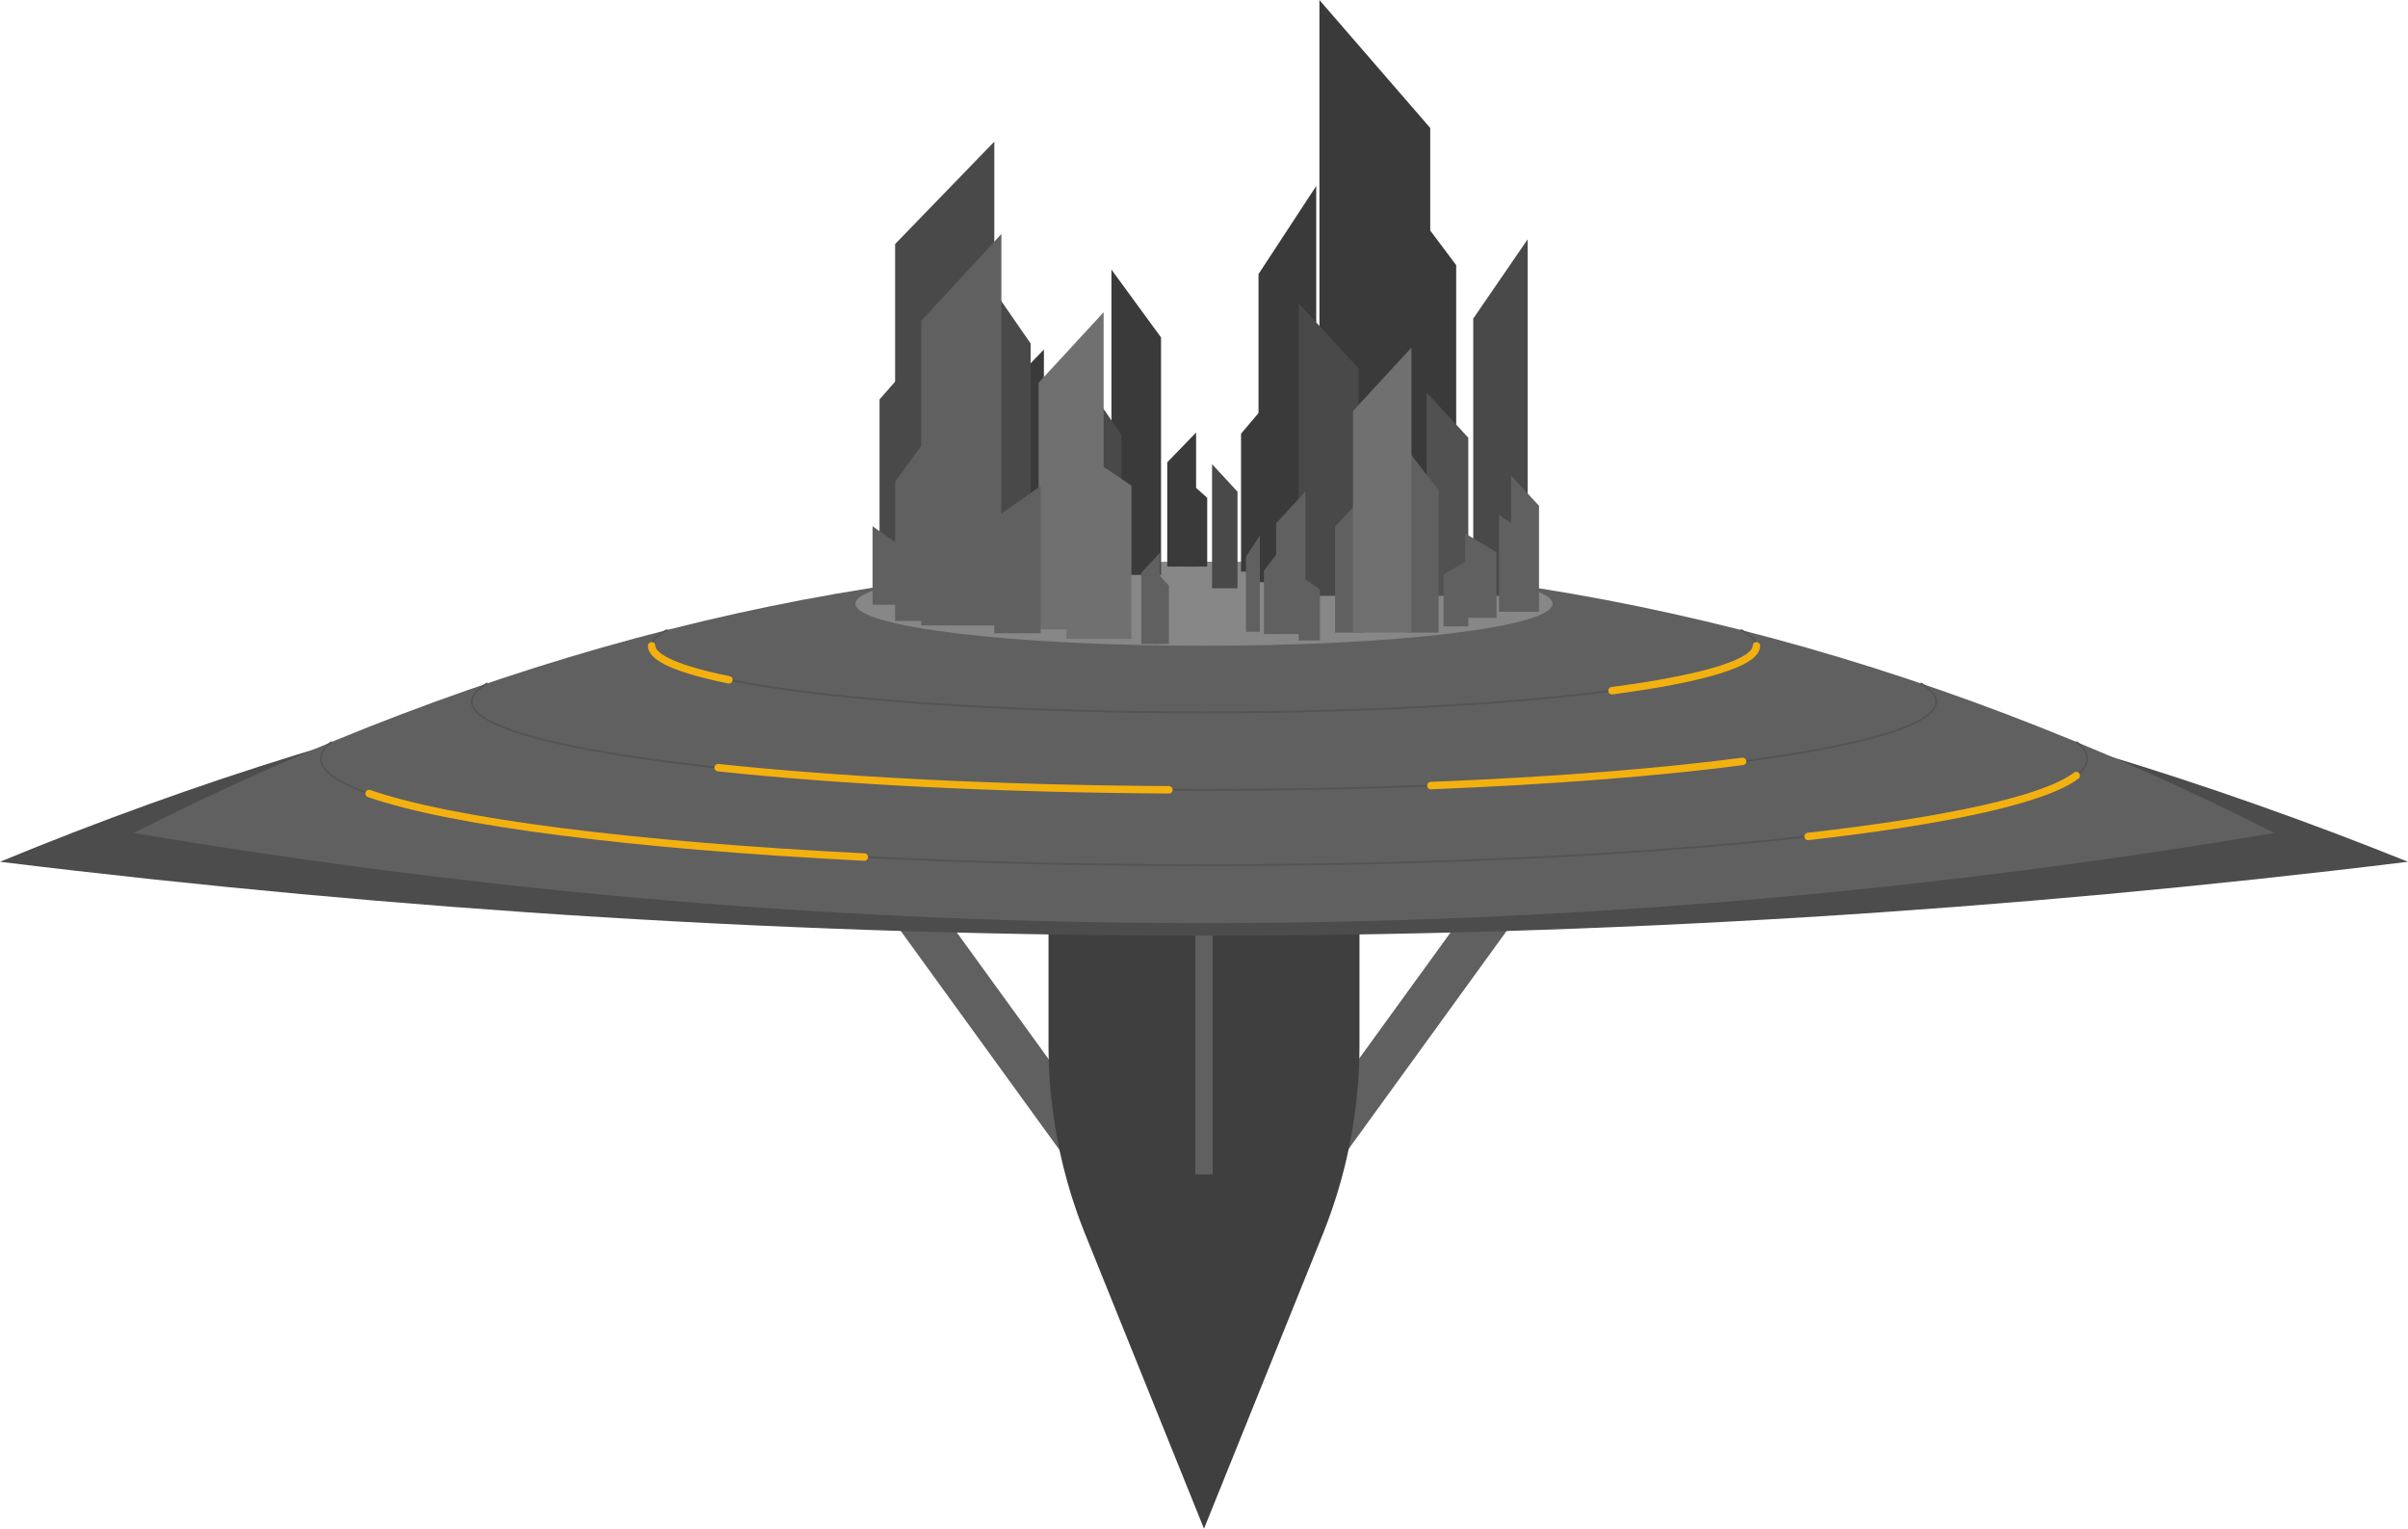 <svg xmlns="http://www.w3.org/2000/svg" viewBox="0 0 2590 1643.81"><defs><style>.cls-1{fill:#606060;}.cls-2{fill:#3f3f3f;}.cls-3{fill:#4c4c4c;}.cls-4,.cls-5{fill:none;stroke-miterlimit:10;}.cls-4{stroke:#545454;stroke-width:2px;}.cls-5{stroke:#f3b110;stroke-linecap:round;stroke-width:8px;}.cls-6{fill:#878787;}.cls-7{fill:#3a3a3a;}.cls-8{fill:#494949;}.cls-9{fill:#515151;}.cls-10{fill:#707070;}</style></defs><g id="Calque_2" data-name="Calque 2"><g id="Client"><g id="BG"><g id="Space_items" data-name="Space items"><g id="Alien_station" data-name="Alien station"><g id="Foundation"><rect class="cls-1" x="1072.2" y="876.17" width="47.88" height="519.39" transform="translate(-458.01 859.62) rotate(-35.94)"/><rect class="cls-1" x="1469.29" y="876.17" width="47.88" height="519.39" transform="translate(2035.49 2931.93) rotate(-144.06)"/><path class="cls-2" d="M1422.71,1327.27,1295,1643.81l-127.71-316.54a544.21,544.21,0,0,1-39.52-203.59v-190h334.46v190A544.21,544.21,0,0,1,1422.71,1327.27Z"/><rect class="cls-1" x="1285.69" y="927.8" width="18.61" height="334.97"/></g><g id="deck"><path class="cls-3" d="M2590,926.66q-1295,158.91-2590,0H0q1277.75-527.46,2590,0Z"/></g><g id="lid"><path class="cls-1" d="M2446.23,895.7Q1295,1089.62,143.78,895.7h0q1151.22-583.38,2302.45,0Z"/><g id="Calque_137" data-name="Calque 137"><path id="Floot_city" data-name="Floot city" class="cls-4" d="M1872.14,677.32c11.11,5.48,17,11.2,17,17.09,0,39.56-266,71.63-594.14,71.63S700.86,734,700.86,694.41c0-5.89,5.89-11.61,17-17.09"/><path id="Floot_city-2" data-name="Floot city" class="cls-4" d="M2065.56,734.69c11.14,6.36,17,13,17,19.72,0,52.44-352.6,95-787.56,95s-787.56-42.52-787.56-95c0-6.76,5.86-13.36,17-19.72"/><path id="Floot_city-3" data-name="Floot city" class="cls-4" d="M2233.22,797.75c7.74,5.88,11.77,11.92,11.77,18.07,0,63.26-425.33,114.54-950,114.54S345,879.08,345,815.82c0-6.15,4-12.18,11.77-18.07"/></g><g id="Calque_138" data-name="Calque 138"><path id="Floot_city-4" data-name="Floot city" class="cls-5" d="M784,731c-52.78-10.71-83.09-23.21-83.09-36.56"/><path id="Floot_city-5" data-name="Floot city" class="cls-5" d="M1889.14,694.41c0,18.6-58.83,35.55-155.29,48.29"/><path id="Floot_city-6" data-name="Floot city" class="cls-5" d="M1257.27,849.26c-185.7-1.06-354.57-9.87-484.83-23.81"/><path id="Floot_city-7" data-name="Floot city" class="cls-5" d="M1874.34,818.73c-90.43,11.84-205.48,20.89-335.35,26"/><path id="Floot_city-8" data-name="Floot city" class="cls-5" d="M929.69,921.59C680.85,909.08,485.6,884.18,397,853.28"/><path id="Floot_city-9" data-name="Floot city" class="cls-5" d="M2233.16,834c-33.8,25.64-138.17,48.44-288.36,65.43"/></g></g><g id="City"><ellipse id="Floot_city-10" data-name="Floot city" class="cls-6" cx="1295" cy="649.21" rx="374.86" ry="45.2"/><g id="Building"><g id="Layer_3" data-name="Layer 3"><polygon class="cls-7" points="1419.14 618.92 1538.33 618.92 1538.33 137.61 1419.14 0 1419.14 618.92"/><polygon class="cls-7" points="1494.7 618.93 1566.24 618.93 1566.24 285.1 1494.7 189.66 1494.7 618.93"/><polygon class="cls-7" points="1195.44 618.16 1248.79 618.16 1248.79 362.84 1195.44 289.85 1195.44 618.16"/><polygon class="cls-7" points="1122.81 623.51 1069.46 623.51 1069.46 430.92 1122.81 375.86 1122.81 623.51"/><polygon class="cls-7" points="1286.5 609.23 1255.45 609.23 1255.45 497.14 1286.5 465.09 1286.5 609.23"/><polygon class="cls-7" points="1274.54 609.23 1298.45 609.23 1298.45 535.25 1274.54 514.1 1274.54 609.23"/><polygon class="cls-7" points="1370.82 614.6 1334.82 614.6 1334.82 466.34 1370.82 423.95 1370.82 614.6"/><polygon class="cls-7" points="1415.71 626.05 1353.63 626.05 1353.63 294.72 1415.71 199.99 1415.71 626.05"/></g><g id="Layer_2" data-name="Layer 2"><polygon class="cls-8" points="1069.46 647.6 962.78 647.6 962.78 262.42 1069.46 152.29 1069.46 647.6"/><polygon class="cls-8" points="1000.94 647.6 946.01 647.6 946.01 429.46 1000.94 367.09 1000.94 647.6"/><polygon class="cls-8" points="1053.59 647.6 1108.52 647.6 1108.52 369.39 1053.59 289.85 1053.59 647.6"/><polygon class="cls-8" points="1172.04 640.72 1206.22 640.72 1206.22 467.57 1172.04 418.07 1172.04 640.72"/><polygon class="cls-8" points="1643.1 640.72 1584.59 640.72 1584.59 342.58 1643.1 257.34 1643.1 640.72"/><polygon class="cls-9" points="1534.43 640.72 1579.26 640.72 1579.26 470.68 1534.43 422.07 1534.43 640.72"/><polygon class="cls-8" points="1396.78 640.72 1461.26 640.72 1461.26 396.11 1396.78 326.17 1396.78 640.72"/><polygon class="cls-8" points="1303.67 632.56 1331.04 632.56 1331.04 528.76 1303.67 499.08 1303.67 632.56"/><polygon class="cls-1" points="938.49 650.35 965.07 650.35 965.07 584.62 938.49 565.82 938.49 650.35"/></g><g id="Layer_1" data-name="Layer 1"><polygon class="cls-1" points="1625.28 657.88 1655.33 657.88 1655.33 543.88 1625.28 511.29 1625.28 657.88"/><polygon class="cls-1" points="1466.05 680.26 1436 680.26 1436 566.27 1466.05 533.68 1466.05 680.26"/><polygon class="cls-1" points="1575.89 664.25 1609.59 664.25 1609.59 593.75 1575.89 573.6 1575.89 664.25"/><polygon class="cls-1" points="1579.26 673.47 1552.62 673.47 1552.62 617.74 1579.26 601.81 1579.26 673.47"/><polygon class="cls-1" points="1513.62 680.26 1547.32 680.26 1547.32 527.21 1513.62 483.45 1513.62 680.26"/><polygon class="cls-1" points="1612.27 657.79 1645.97 657.79 1645.97 576.75 1612.27 553.59 1612.27 657.79"/><polygon class="cls-10" points="1518.13 680.26 1455.29 680.26 1455.29 441.92 1518.13 373.78 1518.13 680.26"/><polygon class="cls-1" points="1077.05 672.52 990.76 672.52 990.76 345.19 1077.05 251.61 1077.05 672.52"/><polygon class="cls-10" points="1187.04 676.81 1117.11 676.81 1117.11 411.56 1187.04 335.72 1187.04 676.81"/><polygon class="cls-1" points="1404.07 681.84 1372.64 681.84 1372.64 562.61 1404.07 528.52 1404.07 681.84"/><polygon class="cls-1" points="1374.47 681.84 1359.45 681.84 1359.45 613.61 1374.47 594.11 1374.47 681.84"/><polygon class="cls-1" points="1355.12 679.36 1340.11 679.36 1340.11 598.67 1355.12 575.61 1355.12 679.36"/><polygon class="cls-1" points="1396.78 688.66 1419.7 688.66 1419.7 633.76 1396.78 618.07 1396.78 688.66"/><polygon class="cls-1" points="1119.35 680.96 1069.46 680.96 1069.46 557.74 1119.35 522.5 1119.35 680.96"/><polygon class="cls-1" points="994.21 667.68 962.78 667.68 962.78 517.84 994.21 475 994.21 667.68"/><polygon class="cls-1" points="1247.74 692.41 1227.59 692.41 1227.59 615.96 1247.74 594.11 1247.74 692.41"/><polygon class="cls-1" points="1240.76 692.41 1257.27 692.41 1257.27 629.79 1240.76 611.88 1240.76 692.41"/><polygon class="cls-10" points="1147.02 686.97 1216.95 686.97 1216.95 522.13 1147.02 475 1147.02 686.97"/></g></g></g></g></g></g></g></g></svg>